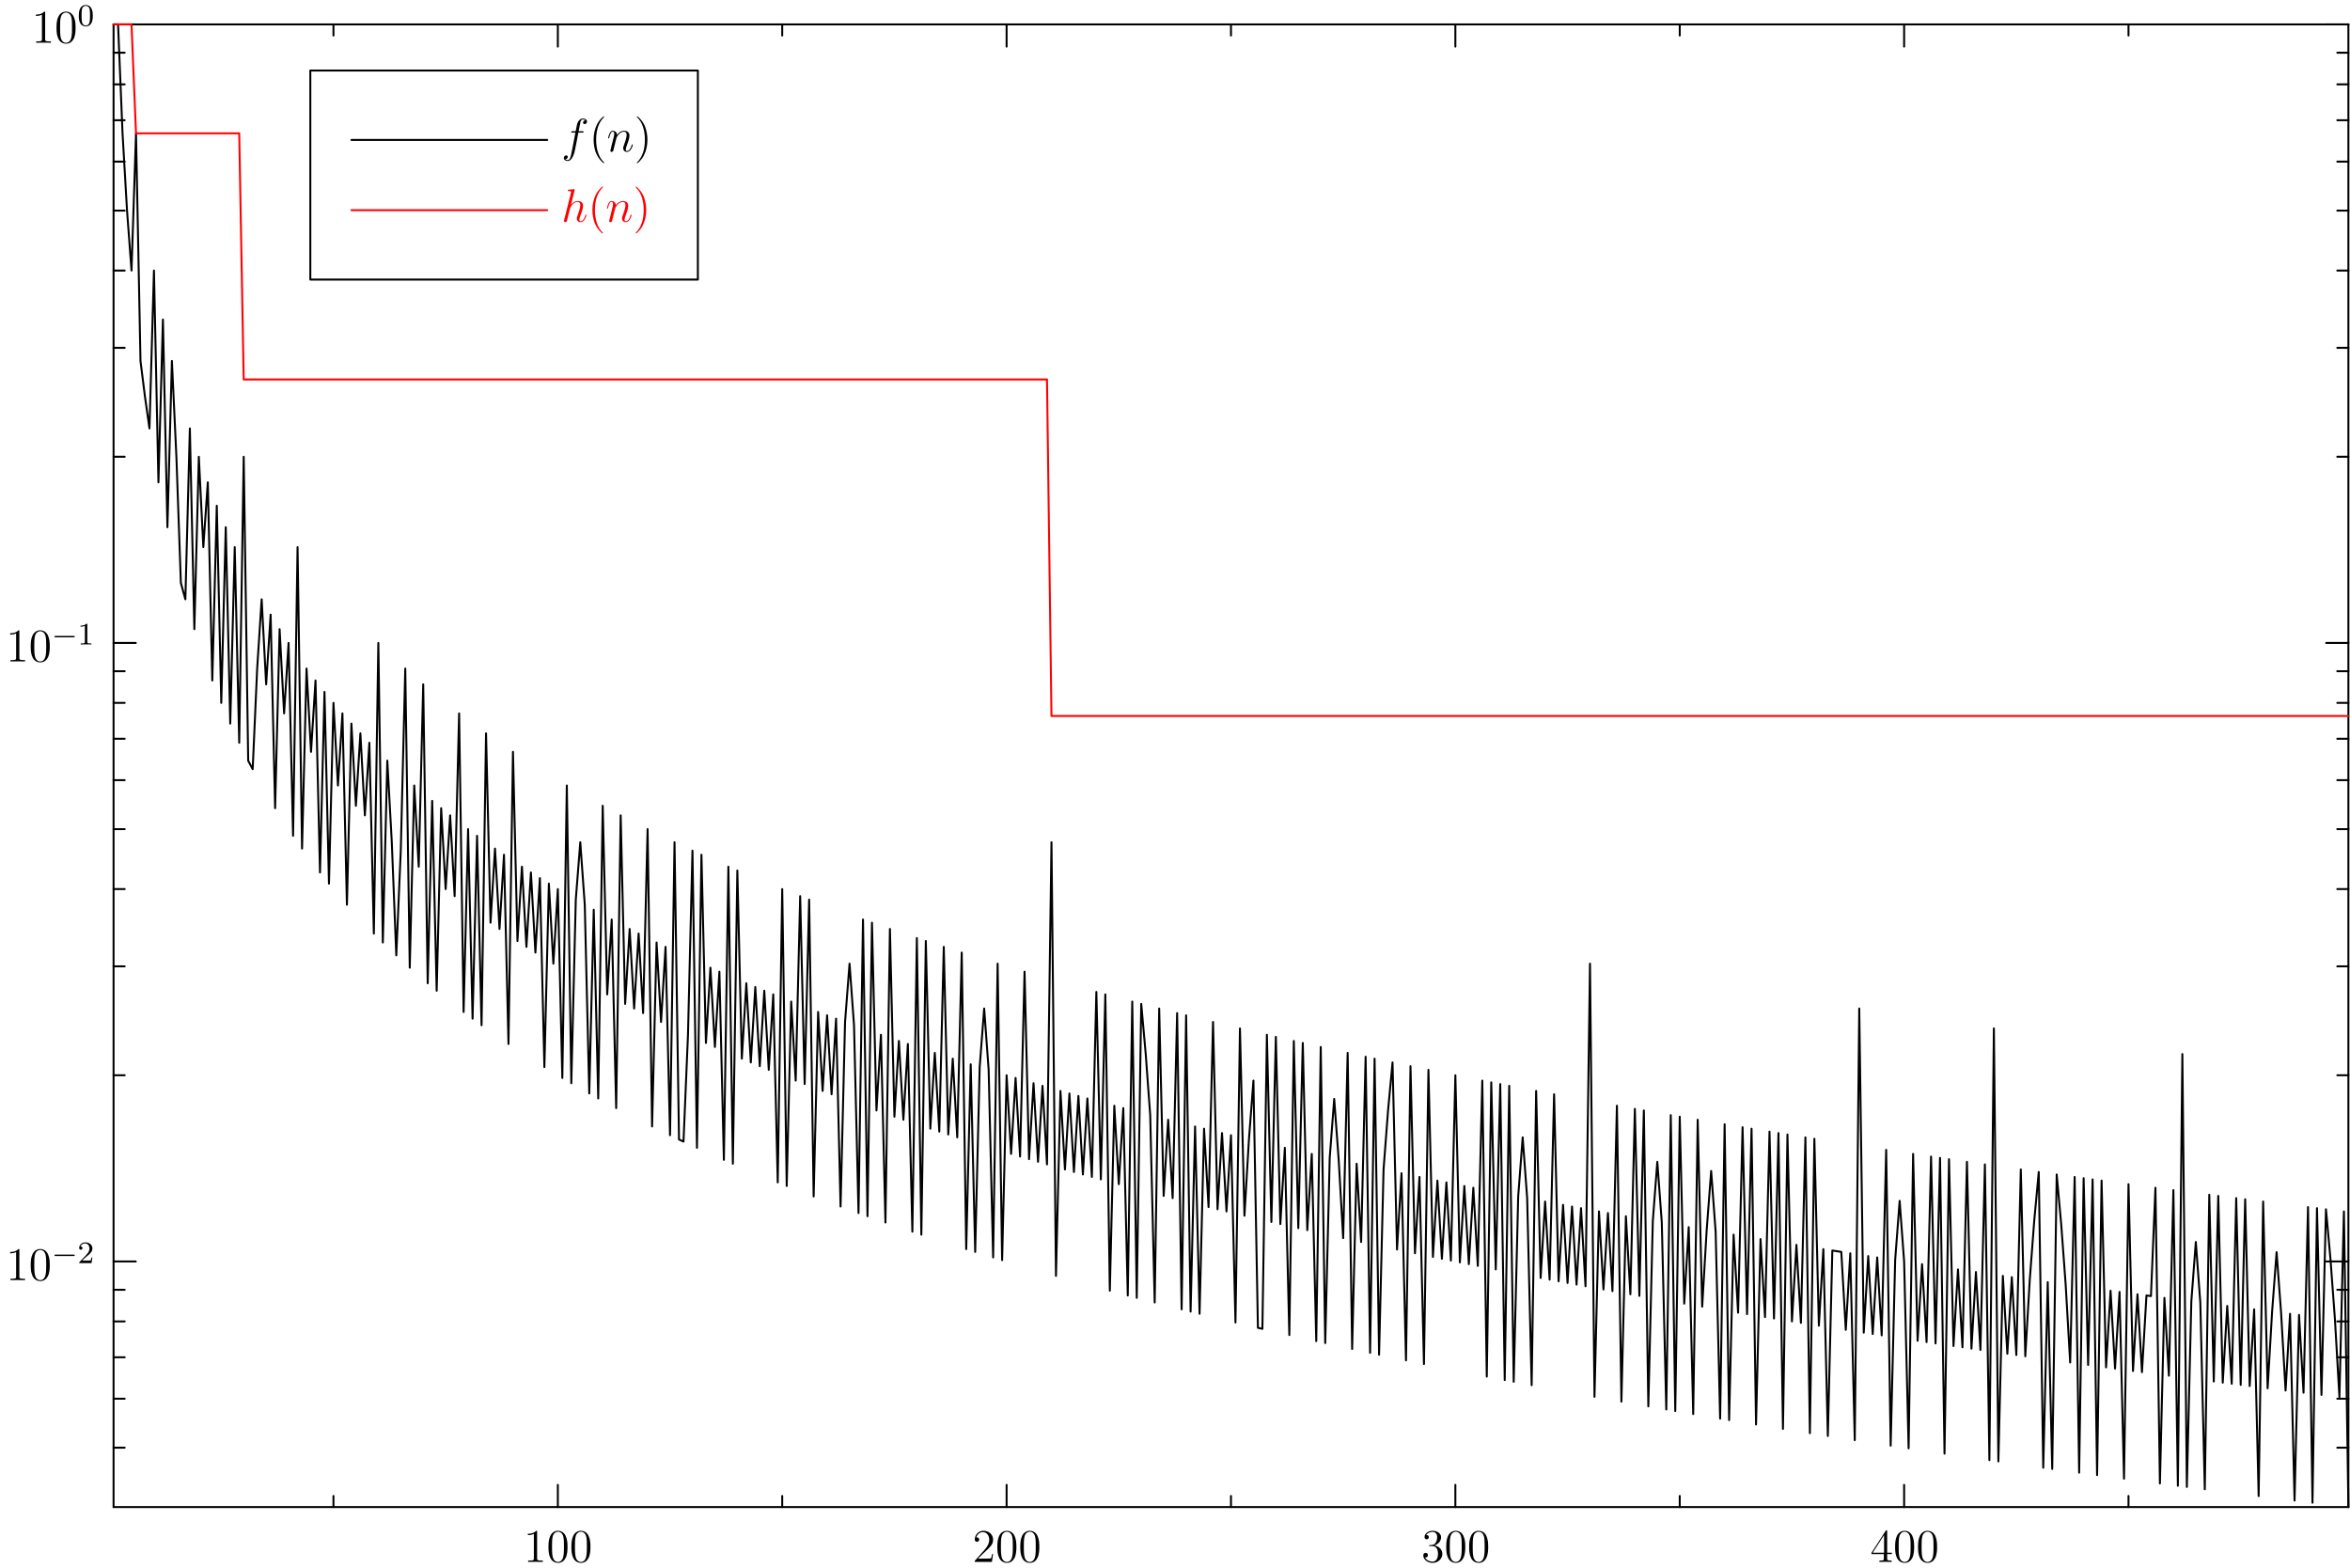 <?xml version='1.0' encoding='UTF-8'?>
<!-- This file was generated by dvisvgm 2.11.1 -->
<svg version='1.1' xmlns='http://www.w3.org/2000/svg' xmlns:xlink='http://www.w3.org/1999/xlink' width='600pt' height='400.32pt' viewBox='84.267 60.091 600 400.32'>
<defs>
<clipPath id='Clip1'>
<path clip-rule='evenodd' d='M -0.502 402.323L 602.752 402.323L 602.752 -0.502L -0.502 -0.502L -0.502 402.323ZM 79.3 71.913L 179.144 71.913L 179.144 17.829L 79.3 17.829L 79.3 71.913Z' transform='matrix(0.996 0 0 0.996 84.267 60.091)'/>
</clipPath>
<path id='g1-102' d='M5.332-4.806C5.571-4.806 5.667-4.806 5.667-5.033C5.667-5.153 5.571-5.153 5.356-5.153H4.388C4.615-6.384 4.782-7.233 4.878-7.615C4.949-7.902 5.2-8.177 5.511-8.177C5.762-8.177 6.013-8.07 6.133-7.962C5.667-7.914 5.523-7.568 5.523-7.364C5.523-7.125 5.703-6.982 5.93-6.982C6.169-6.982 6.528-7.185 6.528-7.639C6.528-8.141 6.025-8.416 5.499-8.416C4.985-8.416 4.483-8.034 4.244-7.568C4.029-7.149 3.909-6.719 3.634-5.153H2.833C2.606-5.153 2.487-5.153 2.487-4.937C2.487-4.806 2.558-4.806 2.798-4.806H3.563C3.347-3.694 2.857-.992 2.582 .287C2.379 1.327 2.2 2.2 1.602 2.2C1.566 2.2 1.219 2.2 1.004 1.973C1.614 1.925 1.614 1.399 1.614 1.387C1.614 1.148 1.435 1.004 1.207 1.004C.968 1.004 .61 1.207 .61 1.662C.61 2.176 1.136 2.439 1.602 2.439C2.821 2.439 3.324 .251 3.455-.347C3.67-1.267 4.256-4.447 4.316-4.806H5.332Z'/>
<path id='g1-104' d='M3.359-7.998C3.371-8.046 3.395-8.118 3.395-8.177C3.395-8.297 3.276-8.297 3.252-8.297C3.24-8.297 2.654-8.249 2.594-8.237C2.391-8.225 2.212-8.201 1.997-8.189C1.698-8.165 1.614-8.153 1.614-7.938C1.614-7.819 1.71-7.819 1.877-7.819C2.463-7.819 2.475-7.711 2.475-7.592C2.475-7.52 2.451-7.424 2.439-7.388L.705-.466C.658-.287 .658-.263 .658-.191C.658 .072 .861 .12 .98 .12C1.184 .12 1.339-.036 1.399-.167L1.937-2.331C1.997-2.594 2.068-2.845 2.128-3.108C2.26-3.61 2.26-3.622 2.487-3.969S3.252-5.033 4.172-5.033C4.651-5.033 4.818-4.674 4.818-4.196C4.818-3.527 4.352-2.224 4.089-1.506C3.981-1.219 3.921-1.064 3.921-.849C3.921-.311 4.292 .12 4.866 .12C5.978 .12 6.396-1.638 6.396-1.71C6.396-1.769 6.348-1.817 6.276-1.817C6.169-1.817 6.157-1.781 6.097-1.578C5.822-.622 5.38-.12 4.902-.12C4.782-.12 4.591-.132 4.591-.514C4.591-.825 4.734-1.207 4.782-1.339C4.997-1.913 5.535-3.324 5.535-4.017C5.535-4.734 5.117-5.272 4.208-5.272C3.527-5.272 2.929-4.949 2.439-4.328L3.359-7.998Z'/>
<path id='g1-110' d='M2.463-3.503C2.487-3.575 2.786-4.172 3.228-4.555C3.539-4.842 3.945-5.033 4.411-5.033C4.89-5.033 5.057-4.674 5.057-4.196C5.057-3.515 4.567-2.152 4.328-1.506C4.22-1.219 4.16-1.064 4.16-.849C4.16-.311 4.531 .12 5.105 .12C6.217 .12 6.635-1.638 6.635-1.71C6.635-1.769 6.587-1.817 6.516-1.817C6.408-1.817 6.396-1.781 6.336-1.578C6.061-.598 5.607-.12 5.141-.12C5.021-.12 4.83-.132 4.83-.514C4.83-.813 4.961-1.172 5.033-1.339C5.272-1.997 5.774-3.335 5.774-4.017C5.774-4.734 5.356-5.272 4.447-5.272C3.383-5.272 2.821-4.519 2.606-4.22C2.57-4.902 2.08-5.272 1.554-5.272C1.172-5.272 .909-5.045 .705-4.639C.49-4.208 .323-3.491 .323-3.443S.371-3.335 .454-3.335C.55-3.335 .562-3.347 .634-3.622C.825-4.352 1.04-5.033 1.518-5.033C1.793-5.033 1.889-4.842 1.889-4.483C1.889-4.22 1.769-3.754 1.686-3.383L1.351-2.092C1.303-1.865 1.172-1.327 1.112-1.112C1.028-.801 .897-.239 .897-.179C.897-.012 1.028 .12 1.207 .12C1.351 .12 1.518 .048 1.614-.132C1.638-.191 1.745-.61 1.805-.849L2.068-1.925L2.463-3.503Z'/>
<path id='g2-48' d='M3.897-2.542C3.897-3.395 3.81-3.913 3.547-4.423C3.196-5.125 2.55-5.3 2.112-5.3C1.108-5.3 .741-4.551 .63-4.328C.343-3.746 .327-2.957 .327-2.542C.327-2.016 .351-1.211 .733-.574C1.1 .016 1.69 .167 2.112 .167C2.495 .167 3.18 .048 3.579-.741C3.873-1.315 3.897-2.024 3.897-2.542ZM2.112-.056C1.841-.056 1.291-.183 1.124-1.02C1.036-1.474 1.036-2.224 1.036-2.638C1.036-3.188 1.036-3.746 1.124-4.184C1.291-4.997 1.913-5.077 2.112-5.077C2.383-5.077 2.933-4.941 3.092-4.216C3.188-3.778 3.188-3.18 3.188-2.638C3.188-2.168 3.188-1.451 3.092-1.004C2.925-.167 2.375-.056 2.112-.056Z'/>
<path id='g2-49' d='M2.503-5.077C2.503-5.292 2.487-5.3 2.271-5.3C1.945-4.981 1.522-4.79 .765-4.79V-4.527C.98-4.527 1.411-4.527 1.873-4.742V-.654C1.873-.359 1.849-.263 1.092-.263H.813V0C1.14-.024 1.825-.024 2.184-.024S3.236-.024 3.563 0V-.263H3.284C2.527-.263 2.503-.359 2.503-.654V-5.077Z'/>
<path id='g2-50' d='M2.248-1.626C2.375-1.745 2.71-2.008 2.837-2.12C3.332-2.574 3.802-3.013 3.802-3.738C3.802-4.686 3.005-5.3 2.008-5.3C1.052-5.3 .422-4.575 .422-3.866C.422-3.475 .733-3.419 .845-3.419C1.012-3.419 1.259-3.539 1.259-3.842C1.259-4.256 .861-4.256 .765-4.256C.996-4.838 1.53-5.037 1.921-5.037C2.662-5.037 3.045-4.407 3.045-3.738C3.045-2.909 2.463-2.303 1.522-1.339L.518-.303C.422-.215 .422-.199 .422 0H3.571L3.802-1.427H3.555C3.531-1.267 3.467-.869 3.371-.717C3.324-.654 2.718-.654 2.59-.654H1.172L2.248-1.626Z'/>
<path id='g0-0' d='M5.571-1.809C5.699-1.809 5.874-1.809 5.874-1.993S5.699-2.176 5.571-2.176H1.004C.877-2.176 .701-2.176 .701-1.993S.877-1.809 1.004-1.809H5.571Z'/>
<path id='g3-40' d='M3.885 2.905C3.885 2.869 3.885 2.845 3.682 2.642C2.487 1.435 1.817-.538 1.817-2.977C1.817-5.296 2.379-7.293 3.766-8.703C3.885-8.811 3.885-8.835 3.885-8.871C3.885-8.942 3.826-8.966 3.778-8.966C3.622-8.966 2.642-8.106 2.056-6.934C1.447-5.727 1.172-4.447 1.172-2.977C1.172-1.913 1.339-.49 1.961 .789C2.666 2.224 3.646 3.001 3.778 3.001C3.826 3.001 3.885 2.977 3.885 2.905Z'/>
<path id='g3-41' d='M3.371-2.977C3.371-3.885 3.252-5.368 2.582-6.755C1.877-8.189 .897-8.966 .765-8.966C.717-8.966 .658-8.942 .658-8.871C.658-8.835 .658-8.811 .861-8.608C2.056-7.4 2.726-5.428 2.726-2.989C2.726-.669 2.164 1.327 .777 2.738C.658 2.845 .658 2.869 .658 2.905C.658 2.977 .717 3.001 .765 3.001C.921 3.001 1.901 2.14 2.487 .968C3.096-.251 3.371-1.542 3.371-2.977Z'/>
<path id='g3-48' d='M5.356-3.826C5.356-4.818 5.296-5.786 4.866-6.695C4.376-7.687 3.515-7.95 2.929-7.95C2.236-7.95 1.387-7.603 .944-6.611C.61-5.858 .49-5.117 .49-3.826C.49-2.666 .574-1.793 1.004-.944C1.47-.036 2.295 .251 2.917 .251C3.957 .251 4.555-.371 4.902-1.064C5.332-1.961 5.356-3.132 5.356-3.826ZM2.917 .012C2.534 .012 1.757-.203 1.53-1.506C1.399-2.224 1.399-3.132 1.399-3.969C1.399-4.949 1.399-5.834 1.59-6.539C1.793-7.34 2.403-7.711 2.917-7.711C3.371-7.711 4.065-7.436 4.292-6.408C4.447-5.727 4.447-4.782 4.447-3.969C4.447-3.168 4.447-2.26 4.316-1.53C4.089-.215 3.335 .012 2.917 .012Z'/>
<path id='g3-49' d='M3.443-7.663C3.443-7.938 3.443-7.95 3.204-7.95C2.917-7.627 2.319-7.185 1.088-7.185V-6.838C1.363-6.838 1.961-6.838 2.618-7.149V-.921C2.618-.49 2.582-.347 1.53-.347H1.16V0C1.482-.024 2.642-.024 3.037-.024S4.579-.024 4.902 0V-.347H4.531C3.479-.347 3.443-.49 3.443-.921V-7.663Z'/>
<path id='g3-50' d='M5.26-2.008H4.997C4.961-1.805 4.866-1.148 4.746-.956C4.663-.849 3.981-.849 3.622-.849H1.411C1.733-1.124 2.463-1.889 2.774-2.176C4.591-3.85 5.26-4.471 5.26-5.655C5.26-7.03 4.172-7.95 2.786-7.95S.586-6.767 .586-5.738C.586-5.129 1.112-5.129 1.148-5.129C1.399-5.129 1.71-5.308 1.71-5.691C1.71-6.025 1.482-6.253 1.148-6.253C1.04-6.253 1.016-6.253 .98-6.241C1.207-7.054 1.853-7.603 2.63-7.603C3.646-7.603 4.268-6.755 4.268-5.655C4.268-4.639 3.682-3.754 3.001-2.989L.586-.287V0H4.949L5.26-2.008Z'/>
<path id='g3-51' d='M2.2-4.292C1.997-4.28 1.949-4.268 1.949-4.16C1.949-4.041 2.008-4.041 2.224-4.041H2.774C3.79-4.041 4.244-3.204 4.244-2.056C4.244-.49 3.431-.072 2.845-.072C2.271-.072 1.291-.347 .944-1.136C1.327-1.076 1.674-1.291 1.674-1.722C1.674-2.068 1.423-2.307 1.088-2.307C.801-2.307 .49-2.14 .49-1.686C.49-.622 1.554 .251 2.881 .251C4.304 .251 5.356-.837 5.356-2.044C5.356-3.144 4.471-4.005 3.324-4.208C4.364-4.507 5.033-5.38 5.033-6.312C5.033-7.257 4.053-7.95 2.893-7.95C1.698-7.95 .813-7.221 .813-6.348C.813-5.87 1.184-5.774 1.363-5.774C1.614-5.774 1.901-5.954 1.901-6.312C1.901-6.695 1.614-6.862 1.351-6.862C1.279-6.862 1.255-6.862 1.219-6.85C1.674-7.663 2.798-7.663 2.857-7.663C3.252-7.663 4.029-7.484 4.029-6.312C4.029-6.085 3.993-5.416 3.646-4.902C3.288-4.376 2.881-4.34 2.558-4.328L2.2-4.292Z'/>
<path id='g3-52' d='M4.316-7.783C4.316-8.01 4.316-8.07 4.148-8.07C4.053-8.07 4.017-8.07 3.921-7.926L.323-2.343V-1.997H3.467V-.909C3.467-.466 3.443-.347 2.57-.347H2.331V0C2.606-.024 3.551-.024 3.885-.024S5.177-.024 5.452 0V-.347H5.212C4.352-.347 4.316-.466 4.316-.909V-1.997H5.523V-2.343H4.316V-7.783ZM3.527-6.85V-2.343H.622L3.527-6.85Z'/>
</defs>
<g id='page1'>
<g clip-path='url(#Clip1)'>
<g transform='translate(84.267 60.091)scale(.996)'>
<path d='M 601.999 386.309L 601.999 6.256' fill='none' stroke='#000000' stroke-linecap='round' stroke-linejoin='round' stroke-miterlimit='10.037' stroke-width='0.502'/>
</g>
<g transform='translate(84.267 60.091)scale(.996)'>
<path d='M 601.999 323.354L 596.309 323.354' fill='none' stroke='#000000' stroke-linecap='round' stroke-linejoin='round' stroke-miterlimit='10.037' stroke-width='0.502'/>
</g>
<g transform='translate(84.267 60.091)scale(.996)'>
<path d='M 601.999 164.805L 596.309 164.805' fill='none' stroke='#000000' stroke-linecap='round' stroke-linejoin='round' stroke-miterlimit='10.037' stroke-width='0.502'/>
</g>
<g transform='translate(84.267 60.091)scale(.996)'>
<path d='M 601.999 6.256L 596.309 6.256' fill='none' stroke='#000000' stroke-linecap='round' stroke-linejoin='round' stroke-miterlimit='10.037' stroke-width='0.502'/>
</g>
<g transform='translate(84.267 60.091)scale(.996)'>
<path d='M 601.999 371.082L 599.154 371.082' fill='none' stroke='#000000' stroke-linecap='round' stroke-linejoin='round' stroke-miterlimit='10.037' stroke-width='0.502'/>
</g>
<g transform='translate(84.267 60.091)scale(.996)'>
<path d='M 601.999 358.528L 599.154 358.528' fill='none' stroke='#000000' stroke-linecap='round' stroke-linejoin='round' stroke-miterlimit='10.037' stroke-width='0.502'/>
</g>
<g transform='translate(84.267 60.091)scale(.996)'>
<path d='M 601.999 347.914L 599.154 347.914' fill='none' stroke='#000000' stroke-linecap='round' stroke-linejoin='round' stroke-miterlimit='10.037' stroke-width='0.502'/>
</g>
<g transform='translate(84.267 60.091)scale(.996)'>
<path d='M 601.999 338.719L 599.154 338.719' fill='none' stroke='#000000' stroke-linecap='round' stroke-linejoin='round' stroke-miterlimit='10.037' stroke-width='0.502'/>
</g>
<g transform='translate(84.267 60.091)scale(.996)'>
<path d='M 601.999 330.609L 599.154 330.609' fill='none' stroke='#000000' stroke-linecap='round' stroke-linejoin='round' stroke-miterlimit='10.037' stroke-width='0.502'/>
</g>
<g transform='translate(84.267 60.091)scale(.996)'>
<path d='M 601.999 275.626L 599.154 275.626' fill='none' stroke='#000000' stroke-linecap='round' stroke-linejoin='round' stroke-miterlimit='10.037' stroke-width='0.502'/>
</g>
<g transform='translate(84.267 60.091)scale(.996)'>
<path d='M 601.999 247.707L 599.154 247.707' fill='none' stroke='#000000' stroke-linecap='round' stroke-linejoin='round' stroke-miterlimit='10.037' stroke-width='0.502'/>
</g>
<g transform='translate(84.267 60.091)scale(.996)'>
<path d='M 601.999 227.898L 599.154 227.898' fill='none' stroke='#000000' stroke-linecap='round' stroke-linejoin='round' stroke-miterlimit='10.037' stroke-width='0.502'/>
</g>
<g transform='translate(84.267 60.091)scale(.996)'>
<path d='M 601.999 212.533L 599.154 212.533' fill='none' stroke='#000000' stroke-linecap='round' stroke-linejoin='round' stroke-miterlimit='10.037' stroke-width='0.502'/>
</g>
<g transform='translate(84.267 60.091)scale(.996)'>
<path d='M 601.999 199.979L 599.154 199.979' fill='none' stroke='#000000' stroke-linecap='round' stroke-linejoin='round' stroke-miterlimit='10.037' stroke-width='0.502'/>
</g>
<g transform='translate(84.267 60.091)scale(.996)'>
<path d='M 601.999 189.365L 599.154 189.365' fill='none' stroke='#000000' stroke-linecap='round' stroke-linejoin='round' stroke-miterlimit='10.037' stroke-width='0.502'/>
</g>
<g transform='translate(84.267 60.091)scale(.996)'>
<path d='M 601.999 180.17L 599.154 180.17' fill='none' stroke='#000000' stroke-linecap='round' stroke-linejoin='round' stroke-miterlimit='10.037' stroke-width='0.502'/>
</g>
<g transform='translate(84.267 60.091)scale(.996)'>
<path d='M 601.999 172.06L 599.154 172.06' fill='none' stroke='#000000' stroke-linecap='round' stroke-linejoin='round' stroke-miterlimit='10.037' stroke-width='0.502'/>
</g>
<g transform='translate(84.267 60.091)scale(.996)'>
<path d='M 601.999 117.077L 599.154 117.077' fill='none' stroke='#000000' stroke-linecap='round' stroke-linejoin='round' stroke-miterlimit='10.037' stroke-width='0.502'/>
</g>
<g transform='translate(84.267 60.091)scale(.996)'>
<path d='M 601.999 89.158L 599.154 89.158' fill='none' stroke='#000000' stroke-linecap='round' stroke-linejoin='round' stroke-miterlimit='10.037' stroke-width='0.502'/>
</g>
<g transform='translate(84.267 60.091)scale(.996)'>
<path d='M 601.999 69.349L 599.154 69.349' fill='none' stroke='#000000' stroke-linecap='round' stroke-linejoin='round' stroke-miterlimit='10.037' stroke-width='0.502'/>
</g>
<g transform='translate(84.267 60.091)scale(.996)'>
<path d='M 601.999 53.984L 599.154 53.984' fill='none' stroke='#000000' stroke-linecap='round' stroke-linejoin='round' stroke-miterlimit='10.037' stroke-width='0.502'/>
</g>
<g transform='translate(84.267 60.091)scale(.996)'>
<path d='M 601.999 41.43L 599.154 41.43' fill='none' stroke='#000000' stroke-linecap='round' stroke-linejoin='round' stroke-miterlimit='10.037' stroke-width='0.502'/>
</g>
<g transform='translate(84.267 60.091)scale(.996)'>
<path d='M 601.999 30.816L 599.154 30.816' fill='none' stroke='#000000' stroke-linecap='round' stroke-linejoin='round' stroke-miterlimit='10.037' stroke-width='0.502'/>
</g>
<g transform='translate(84.267 60.091)scale(.996)'>
<path d='M 601.999 21.621L 599.154 21.621' fill='none' stroke='#000000' stroke-linecap='round' stroke-linejoin='round' stroke-miterlimit='10.037' stroke-width='0.502'/>
</g>
<g transform='translate(84.267 60.091)scale(.996)'>
<path d='M 601.999 13.511L 599.154 13.511' fill='none' stroke='#000000' stroke-linecap='round' stroke-linejoin='round' stroke-miterlimit='10.037' stroke-width='0.502'/>
</g>
<g transform='translate(84.267 60.091)scale(.996)'>
<path d='M 29.112 386.309L 29.112 6.256' fill='none' stroke='#000000' stroke-linecap='round' stroke-linejoin='round' stroke-miterlimit='10.037' stroke-width='0.502'/>
</g>
<g transform='translate(84.267 60.091)scale(.996)'>
<path d='M 29.112 323.354L 34.803 323.354' fill='none' stroke='#000000' stroke-linecap='round' stroke-linejoin='round' stroke-miterlimit='10.037' stroke-width='0.502'/>
</g>
<g transform='translate(84.267 60.091)scale(.996)'>
<path d='M 29.112 164.805L 34.803 164.805' fill='none' stroke='#000000' stroke-linecap='round' stroke-linejoin='round' stroke-miterlimit='10.037' stroke-width='0.502'/>
</g>
<g transform='translate(84.267 60.091)scale(.996)'>
<path d='M 29.112 6.256L 34.803 6.256' fill='none' stroke='#000000' stroke-linecap='round' stroke-linejoin='round' stroke-miterlimit='10.037' stroke-width='0.502'/>
</g>
<g transform='translate(84.267 60.091)scale(.996)'>
<path d='M 29.112 371.082L 31.958 371.082' fill='none' stroke='#000000' stroke-linecap='round' stroke-linejoin='round' stroke-miterlimit='10.037' stroke-width='0.502'/>
</g>
<g transform='translate(84.267 60.091)scale(.996)'>
<path d='M 29.112 358.528L 31.958 358.528' fill='none' stroke='#000000' stroke-linecap='round' stroke-linejoin='round' stroke-miterlimit='10.037' stroke-width='0.502'/>
</g>
<g transform='translate(84.267 60.091)scale(.996)'>
<path d='M 29.112 347.914L 31.958 347.914' fill='none' stroke='#000000' stroke-linecap='round' stroke-linejoin='round' stroke-miterlimit='10.037' stroke-width='0.502'/>
</g>
<g transform='translate(84.267 60.091)scale(.996)'>
<path d='M 29.112 338.719L 31.958 338.719' fill='none' stroke='#000000' stroke-linecap='round' stroke-linejoin='round' stroke-miterlimit='10.037' stroke-width='0.502'/>
</g>
<g transform='translate(84.267 60.091)scale(.996)'>
<path d='M 29.112 330.609L 31.958 330.609' fill='none' stroke='#000000' stroke-linecap='round' stroke-linejoin='round' stroke-miterlimit='10.037' stroke-width='0.502'/>
</g>
<g transform='translate(84.267 60.091)scale(.996)'>
<path d='M 29.112 275.626L 31.958 275.626' fill='none' stroke='#000000' stroke-linecap='round' stroke-linejoin='round' stroke-miterlimit='10.037' stroke-width='0.502'/>
</g>
<g transform='translate(84.267 60.091)scale(.996)'>
<path d='M 29.112 247.707L 31.958 247.707' fill='none' stroke='#000000' stroke-linecap='round' stroke-linejoin='round' stroke-miterlimit='10.037' stroke-width='0.502'/>
</g>
<g transform='translate(84.267 60.091)scale(.996)'>
<path d='M 29.112 227.898L 31.958 227.898' fill='none' stroke='#000000' stroke-linecap='round' stroke-linejoin='round' stroke-miterlimit='10.037' stroke-width='0.502'/>
</g>
<g transform='translate(84.267 60.091)scale(.996)'>
<path d='M 29.112 212.533L 31.958 212.533' fill='none' stroke='#000000' stroke-linecap='round' stroke-linejoin='round' stroke-miterlimit='10.037' stroke-width='0.502'/>
</g>
<g transform='translate(84.267 60.091)scale(.996)'>
<path d='M 29.112 199.979L 31.958 199.979' fill='none' stroke='#000000' stroke-linecap='round' stroke-linejoin='round' stroke-miterlimit='10.037' stroke-width='0.502'/>
</g>
<g transform='translate(84.267 60.091)scale(.996)'>
<path d='M 29.112 189.365L 31.958 189.365' fill='none' stroke='#000000' stroke-linecap='round' stroke-linejoin='round' stroke-miterlimit='10.037' stroke-width='0.502'/>
</g>
<g transform='translate(84.267 60.091)scale(.996)'>
<path d='M 29.112 180.17L 31.958 180.17' fill='none' stroke='#000000' stroke-linecap='round' stroke-linejoin='round' stroke-miterlimit='10.037' stroke-width='0.502'/>
</g>
<g transform='translate(84.267 60.091)scale(.996)'>
<path d='M 29.112 172.06L 31.958 172.06' fill='none' stroke='#000000' stroke-linecap='round' stroke-linejoin='round' stroke-miterlimit='10.037' stroke-width='0.502'/>
</g>
<g transform='translate(84.267 60.091)scale(.996)'>
<path d='M 29.112 117.077L 31.958 117.077' fill='none' stroke='#000000' stroke-linecap='round' stroke-linejoin='round' stroke-miterlimit='10.037' stroke-width='0.502'/>
</g>
<g transform='translate(84.267 60.091)scale(.996)'>
<path d='M 29.112 89.158L 31.958 89.158' fill='none' stroke='#000000' stroke-linecap='round' stroke-linejoin='round' stroke-miterlimit='10.037' stroke-width='0.502'/>
</g>
<g transform='translate(84.267 60.091)scale(.996)'>
<path d='M 29.112 69.349L 31.958 69.349' fill='none' stroke='#000000' stroke-linecap='round' stroke-linejoin='round' stroke-miterlimit='10.037' stroke-width='0.502'/>
</g>
<g transform='translate(84.267 60.091)scale(.996)'>
<path d='M 29.112 53.984L 31.958 53.984' fill='none' stroke='#000000' stroke-linecap='round' stroke-linejoin='round' stroke-miterlimit='10.037' stroke-width='0.502'/>
</g>
<g transform='translate(84.267 60.091)scale(.996)'>
<path d='M 29.112 41.43L 31.958 41.43' fill='none' stroke='#000000' stroke-linecap='round' stroke-linejoin='round' stroke-miterlimit='10.037' stroke-width='0.502'/>
</g>
<g transform='translate(84.267 60.091)scale(.996)'>
<path d='M 29.112 30.816L 31.958 30.816' fill='none' stroke='#000000' stroke-linecap='round' stroke-linejoin='round' stroke-miterlimit='10.037' stroke-width='0.502'/>
</g>
<g transform='translate(84.267 60.091)scale(.996)'>
<path d='M 29.112 21.621L 31.958 21.621' fill='none' stroke='#000000' stroke-linecap='round' stroke-linejoin='round' stroke-miterlimit='10.037' stroke-width='0.502'/>
</g>
<g transform='translate(84.267 60.091)scale(.996)'>
<path d='M 29.112 13.511L 31.958 13.511' fill='none' stroke='#000000' stroke-linecap='round' stroke-linejoin='round' stroke-miterlimit='10.037' stroke-width='0.502'/>
</g>
</g>
<use x='85.766' y='386.915' xlink:href='#g3-49'/>
<use x='91.619' y='386.915' xlink:href='#g3-48'/>
<use x='97.472' y='382.576' xlink:href='#g0-0'/>
<use x='104.059' y='382.576' xlink:href='#g2-50'/>
<use x='85.766' y='228.958' xlink:href='#g3-49'/>
<use x='91.619' y='228.958' xlink:href='#g3-48'/>
<use x='97.472' y='224.62' xlink:href='#g0-0'/>
<use x='104.059' y='224.62' xlink:href='#g2-49'/>
<use x='92.353' y='71.001' xlink:href='#g3-49'/>
<use x='98.206' y='71.001' xlink:href='#g3-48'/>
<use x='104.059' y='66.663' xlink:href='#g2-48'/>
<g clip-path='url(#Clip1)'>
<g transform='translate(84.267 60.091)scale(.996)'>
<path d='M 29.112 6.256L 601.999 6.256' fill='none' stroke='#000000' stroke-linecap='round' stroke-linejoin='round' stroke-miterlimit='10.037' stroke-width='0.502'/>
</g>
<g transform='translate(84.267 60.091)scale(.996)'>
<path d='M 142.999 6.256L 142.999 11.947' fill='none' stroke='#000000' stroke-linecap='round' stroke-linejoin='round' stroke-miterlimit='10.037' stroke-width='0.502'/>
</g>
<g transform='translate(84.267 60.091)scale(.996)'>
<path d='M 258.037 6.256L 258.037 11.947' fill='none' stroke='#000000' stroke-linecap='round' stroke-linejoin='round' stroke-miterlimit='10.037' stroke-width='0.502'/>
</g>
<g transform='translate(84.267 60.091)scale(.996)'>
<path d='M 373.074 6.256L 373.074 11.947' fill='none' stroke='#000000' stroke-linecap='round' stroke-linejoin='round' stroke-miterlimit='10.037' stroke-width='0.502'/>
</g>
<g transform='translate(84.267 60.091)scale(.996)'>
<path d='M 488.112 6.256L 488.112 11.947' fill='none' stroke='#000000' stroke-linecap='round' stroke-linejoin='round' stroke-miterlimit='10.037' stroke-width='0.502'/>
</g>
<g transform='translate(84.267 60.091)scale(.996)'>
<path d='M 85.481 6.256L 85.481 9.102' fill='none' stroke='#000000' stroke-linecap='round' stroke-linejoin='round' stroke-miterlimit='10.037' stroke-width='0.502'/>
</g>
<g transform='translate(84.267 60.091)scale(.996)'>
<path d='M 200.518 6.256L 200.518 9.102' fill='none' stroke='#000000' stroke-linecap='round' stroke-linejoin='round' stroke-miterlimit='10.037' stroke-width='0.502'/>
</g>
<g transform='translate(84.267 60.091)scale(.996)'>
<path d='M 315.556 6.256L 315.556 9.102' fill='none' stroke='#000000' stroke-linecap='round' stroke-linejoin='round' stroke-miterlimit='10.037' stroke-width='0.502'/>
</g>
<g transform='translate(84.267 60.091)scale(.996)'>
<path d='M 430.593 6.256L 430.593 9.102' fill='none' stroke='#000000' stroke-linecap='round' stroke-linejoin='round' stroke-miterlimit='10.037' stroke-width='0.502'/>
</g>
<g transform='translate(84.267 60.091)scale(.996)'>
<path d='M 545.631 6.256L 545.631 9.102' fill='none' stroke='#000000' stroke-linecap='round' stroke-linejoin='round' stroke-miterlimit='10.037' stroke-width='0.502'/>
</g>
<g transform='translate(84.267 60.091)scale(.996)'>
<path d='M 29.112 386.309L 601.999 386.309' fill='none' stroke='#000000' stroke-linecap='round' stroke-linejoin='round' stroke-miterlimit='10.037' stroke-width='0.502'/>
</g>
<g transform='translate(84.267 60.091)scale(.996)'>
<path d='M 142.999 386.309L 142.999 380.619' fill='none' stroke='#000000' stroke-linecap='round' stroke-linejoin='round' stroke-miterlimit='10.037' stroke-width='0.502'/>
</g>
<g transform='translate(84.267 60.091)scale(.996)'>
<path d='M 258.037 386.309L 258.037 380.619' fill='none' stroke='#000000' stroke-linecap='round' stroke-linejoin='round' stroke-miterlimit='10.037' stroke-width='0.502'/>
</g>
<g transform='translate(84.267 60.091)scale(.996)'>
<path d='M 373.074 386.309L 373.074 380.619' fill='none' stroke='#000000' stroke-linecap='round' stroke-linejoin='round' stroke-miterlimit='10.037' stroke-width='0.502'/>
</g>
<g transform='translate(84.267 60.091)scale(.996)'>
<path d='M 488.112 386.309L 488.112 380.619' fill='none' stroke='#000000' stroke-linecap='round' stroke-linejoin='round' stroke-miterlimit='10.037' stroke-width='0.502'/>
</g>
<g transform='translate(84.267 60.091)scale(.996)'>
<path d='M 85.481 386.309L 85.481 383.464' fill='none' stroke='#000000' stroke-linecap='round' stroke-linejoin='round' stroke-miterlimit='10.037' stroke-width='0.502'/>
</g>
<g transform='translate(84.267 60.091)scale(.996)'>
<path d='M 200.518 386.309L 200.518 383.464' fill='none' stroke='#000000' stroke-linecap='round' stroke-linejoin='round' stroke-miterlimit='10.037' stroke-width='0.502'/>
</g>
<g transform='translate(84.267 60.091)scale(.996)'>
<path d='M 315.556 386.309L 315.556 383.464' fill='none' stroke='#000000' stroke-linecap='round' stroke-linejoin='round' stroke-miterlimit='10.037' stroke-width='0.502'/>
</g>
<g transform='translate(84.267 60.091)scale(.996)'>
<path d='M 430.593 386.309L 430.593 383.464' fill='none' stroke='#000000' stroke-linecap='round' stroke-linejoin='round' stroke-miterlimit='10.037' stroke-width='0.502'/>
</g>
<g transform='translate(84.267 60.091)scale(.996)'>
<path d='M 545.631 386.309L 545.631 383.464' fill='none' stroke='#000000' stroke-linecap='round' stroke-linejoin='round' stroke-miterlimit='10.037' stroke-width='0.502'/>
</g>
</g>
<use x='217.956' y='458.855' xlink:href='#g3-49'/>
<use x='223.809' y='458.855' xlink:href='#g3-48'/>
<use x='229.662' y='458.855' xlink:href='#g3-48'/>
<use x='332.564' y='458.855' xlink:href='#g3-50'/>
<use x='338.417' y='458.855' xlink:href='#g3-48'/>
<use x='344.27' y='458.855' xlink:href='#g3-48'/>
<use x='447.172' y='458.855' xlink:href='#g3-51'/>
<use x='453.025' y='458.855' xlink:href='#g3-48'/>
<use x='458.878' y='458.855' xlink:href='#g3-48'/>
<use x='561.78' y='458.855' xlink:href='#g3-52'/>
<use x='567.633' y='458.855' xlink:href='#g3-48'/>
<use x='573.486' y='458.855' xlink:href='#g3-48'/>
<g clip-path='url(#Clip1)'>
<g transform='translate(84.267 60.091)scale(.996)'>
<path d='M 29.112 6.256L 30.263 6.256L 31.413 34.175L 32.563 53.984L 33.714 69.349L 34.864 34.175L 36.014 92.518L 37.165 101.712L 38.315 109.822L 39.466 69.349L 40.616 123.64L 41.766 81.903L 42.917 135.143L 44.067 92.518L 45.218 117.077L 46.368 149.44L 47.518 153.615L 48.669 109.822L 49.819 161.273L 50.969 117.077L 52.12 140.246L 53.27 123.64L 54.42 174.429L 55.571 129.631L 56.721 180.17L 57.872 135.143L 59.022 185.47L 60.172 140.246L 61.323 190.39L 62.473 117.077L 63.623 194.982L 64.774 197.168L 65.924 171.368L 67.075 153.615L 68.225 175.42L 69.375 157.55L 70.526 207.165L 71.676 161.273L 72.826 182.871L 73.977 164.805L 75.127 214.234L 76.278 140.246L 77.428 217.513L 78.578 171.368L 79.729 192.724L 80.879 174.429L 82.029 223.638L 83.18 177.359L 84.33 226.507L 85.481 180.17L 86.631 201.343L 87.781 182.871L 88.932 231.91L 90.082 185.47L 91.233 206.542L 92.383 187.974L 93.533 209.001L 94.684 190.39L 95.834 239.295L 96.984 164.805L 98.135 241.591L 99.285 194.982L 100.436 215.893L 101.586 244.896L 102.736 218.045L 103.887 171.368L 105.037 248.051L 106.187 201.343L 107.338 222.157L 108.488 175.42L 109.639 252.043L 110.789 205.278L 111.939 253.956L 113.09 207.165L 114.24 227.898L 115.39 209.001L 116.541 229.71L 117.691 182.871L 118.842 259.395L 119.992 212.533L 121.142 261.117L 122.293 214.234L 123.443 262.796L 124.593 187.974L 125.744 236.517L 126.894 217.513L 128.045 238.118L 129.195 219.096L 130.345 267.602L 131.496 192.724L 132.646 241.213L 133.796 222.157L 134.947 242.71L 136.097 223.638L 137.248 244.175L 138.398 225.087L 139.548 273.529L 140.699 226.507L 141.849 247.015L 142.999 227.898L 144.15 276.311L 145.3 201.343L 146.451 277.662L 147.601 230.599L 148.751 215.893L 149.902 231.91L 151.052 280.285L 152.202 233.198L 153.353 281.56L 154.503 206.542L 155.654 254.893L 156.804 235.702L 157.954 284.042L 159.105 209.001L 160.255 257.331L 161.405 238.118L 162.556 258.518L 163.706 239.295L 164.857 259.685L 166.007 212.533L 167.157 288.752L 168.308 241.591L 169.458 261.962L 170.608 242.71L 171.759 290.991L 172.909 215.893L 174.06 292.084L 175.21 292.624L 176.36 265.241L 177.511 218.045L 178.661 294.219L 179.811 219.096L 180.962 267.344L 182.112 248.051L 183.263 268.371L 184.413 249.071L 185.563 297.303L 186.714 222.157L 187.864 298.301L 189.014 223.148L 190.165 271.366L 191.315 252.043L 192.466 272.336L 193.616 253.006L 194.766 273.292L 195.917 253.956L 197.067 274.235L 198.217 254.893L 199.368 303.085L 200.518 227.898L 201.669 304.003L 202.819 256.729L 203.969 276.99L 205.12 229.71L 206.27 277.884L 207.42 230.599L 208.571 306.686L 209.721 259.395L 210.872 279.638L 212.022 260.261L 213.172 280.499L 214.323 261.117L 215.473 309.268L 216.623 261.962L 217.774 247.015L 218.924 262.796L 220.075 310.938L 221.225 235.702L 222.375 311.757L 223.526 236.517L 224.676 284.648L 225.826 265.241L 226.977 313.368L 228.127 238.118L 229.278 286.241L 230.428 266.824L 231.578 287.023L 232.729 267.602L 233.879 315.716L 235.029 240.452L 236.18 316.481L 237.33 241.213L 238.481 289.319L 239.631 269.885L 240.781 290.067L 241.932 242.71L 243.082 290.807L 244.232 271.366L 245.383 291.54L 246.533 244.175L 247.684 320.184L 248.834 272.815L 249.984 320.901L 251.135 273.529L 252.285 258.518L 253.435 274.235L 254.586 322.314L 255.736 247.015L 256.887 323.009L 258.037 275.626L 259.187 295.779L 260.338 276.311L 261.488 296.46L 262.638 249.071L 263.789 297.135L 264.939 277.662L 266.09 297.804L 267.24 278.327L 268.39 298.466L 269.541 215.893L 270.691 327.041L 271.841 279.638L 272.992 299.771L 274.142 280.285L 275.293 300.415L 276.443 280.926L 277.593 301.053L 278.744 281.56L 279.894 301.684L 281.044 254.27L 282.195 302.31L 283.345 254.893L 284.496 330.85L 285.646 283.43L 286.796 303.545L 287.947 284.042L 289.097 332.074L 290.247 256.729L 291.398 332.678L 292.548 257.331L 293.699 270.184L 294.849 285.846L 295.999 333.87L 297.15 258.518L 298.3 306.54L 299.45 287.023L 300.601 307.123L 301.751 259.685L 302.902 335.621L 304.052 260.261L 305.202 336.195L 306.353 288.752L 307.503 336.764L 308.653 289.319L 309.804 309.409L 310.954 261.962L 312.105 309.969L 313.255 290.438L 314.405 310.524L 315.556 290.991L 316.706 338.994L 317.856 263.621L 319.007 311.622L 320.157 292.084L 321.308 276.99L 322.458 340.352L 323.608 340.621L 324.759 265.241L 325.909 313.235L 327.059 265.773L 328.21 313.765L 329.36 294.219L 330.511 342.21L 331.661 266.824L 332.811 314.812L 333.962 267.344L 335.112 315.33L 336.262 295.779L 337.413 343.763L 338.563 268.371L 339.714 344.273L 340.864 296.799L 342.014 281.686L 343.165 297.303L 344.315 317.363L 345.465 269.885L 346.616 345.781L 347.766 298.301L 348.917 318.357L 350.067 270.876L 351.217 346.768L 352.368 271.366L 353.518 347.257L 354.668 299.771L 355.819 284.648L 356.969 272.336L 358.12 320.304L 359.27 300.734L 360.42 348.701L 361.571 273.292L 362.721 321.257L 363.871 301.684L 365.022 349.648L 366.172 274.235L 367.323 322.197L 368.473 302.621L 369.623 322.662L 370.774 303.085L 371.924 323.124L 373.074 275.626L 374.225 323.583L 375.375 304.003L 376.526 324.039L 377.676 304.457L 378.826 324.492L 379.977 276.99L 381.127 352.862L 382.277 277.438L 383.428 325.39L 384.578 277.884L 385.729 353.753L 386.879 278.327L 388.029 354.194L 389.18 306.686L 390.33 291.54L 391.48 307.123L 392.631 355.069L 393.781 279.638L 394.932 327.583L 396.082 307.989L 397.232 328.013L 398.383 280.499L 399.533 328.441L 400.683 308.845L 401.834 328.866L 402.984 309.268L 404.135 329.288L 405.285 309.69L 406.435 329.708L 407.586 247.015L 408.736 358.044L 409.886 310.524L 411.037 330.54L 412.187 310.938L 413.338 330.952L 414.488 283.43L 415.638 359.281L 416.789 311.757L 417.939 331.77L 419.089 284.245L 420.24 332.175L 421.39 284.648L 422.541 360.497L 423.691 312.969L 424.841 297.804L 425.992 313.368L 427.142 361.295L 428.292 285.846L 429.443 361.691L 430.593 286.241L 431.744 334.165L 432.894 314.552L 434.044 362.475L 435.195 287.023L 436.345 334.945L 437.495 315.33L 438.646 300.158L 439.796 315.716L 440.947 363.636L 442.097 288.18L 443.247 364.018L 444.398 316.481L 445.548 336.48L 446.698 288.941L 447.849 336.858L 448.999 289.319L 450.15 365.153L 451.3 317.613L 452.45 337.609L 453.601 290.067L 454.751 337.981L 455.901 290.438L 457.052 366.27L 458.202 290.807L 459.353 338.719L 460.503 319.094L 461.653 339.085L 462.804 291.54L 463.954 367.369L 465.104 291.903L 466.255 339.812L 467.405 320.184L 468.556 368.092L 469.706 320.543L 470.856 320.722L 472.007 320.901L 473.157 340.888L 474.307 321.257L 475.458 369.162L 476.608 258.518L 477.759 341.596L 478.909 321.963L 480.059 341.947L 481.21 322.314L 482.36 342.297L 483.51 294.743L 484.661 370.564L 485.811 323.009L 486.962 307.817L 488.112 323.354L 489.262 371.254L 490.413 295.779L 491.563 343.678L 492.713 324.039L 493.864 344.019L 495.014 296.46L 496.165 344.358L 497.315 296.799L 498.465 372.614L 499.616 297.135L 500.766 345.031L 501.916 325.39L 503.067 345.365L 504.217 297.804L 505.368 345.698L 506.518 326.055L 507.668 346.029L 508.819 298.466L 509.969 374.278L 511.119 263.621L 512.27 374.606L 513.42 327.041L 514.571 347.013L 515.721 327.366L 516.871 347.338L 518.022 299.771L 519.172 347.661L 520.322 328.013L 521.473 312.809L 522.623 300.415L 523.774 376.222L 524.924 328.654L 526.074 376.541L 527.225 301.053L 528.375 313.765L 529.525 329.288L 530.676 349.255L 531.826 301.684L 532.977 377.488L 534.127 301.998L 535.277 349.882L 536.428 302.31L 537.578 378.113L 538.728 302.621L 539.879 350.504L 541.029 330.85L 542.18 350.813L 543.33 331.158L 544.48 379.039L 545.631 303.545L 546.781 351.426L 547.931 331.77L 549.082 351.731L 550.232 332.074L 551.383 332.225L 552.533 304.457L 553.683 380.255L 554.834 332.678L 555.984 352.637L 557.134 305.059L 558.285 380.855L 559.435 270.184L 560.586 381.153L 561.736 333.574L 562.886 318.357L 564.037 333.87L 565.187 381.746L 566.337 306.246L 567.488 354.121L 568.638 306.54L 569.789 354.414L 570.939 334.751L 572.089 354.706L 573.24 307.123L 574.39 354.996L 575.54 307.413L 576.691 355.286L 577.841 335.621L 578.992 383.493L 580.142 307.989L 581.292 355.861L 582.443 336.195L 583.593 320.972L 584.743 336.48L 585.894 356.431L 587.044 336.764L 588.195 384.633L 589.345 337.047L 590.495 356.996L 591.646 309.409L 592.796 385.197L 593.946 309.69L 595.097 357.557L 596.247 309.969L 597.398 322.662L 598.548 338.166L 599.698 358.114L 600.849 310.524L 601.999 386.309' fill='none' stroke='#000000' stroke-linecap='round' stroke-linejoin='round' stroke-miterlimit='10.037' stroke-width='0.502'/>
</g>
</g>
<g clip-path='url(#Clip1)'>
<g transform='translate(84.267 60.091)scale(.996)'>
<path d='M 29.112 6.256L 30.263 6.256L 31.413 6.256L 32.563 6.256L 33.714 6.256L 34.864 34.175L 36.014 34.175L 37.165 34.175L 38.315 34.175L 39.466 34.175L 40.616 34.175L 41.766 34.175L 42.917 34.175L 44.067 34.175L 45.218 34.175L 46.368 34.175L 47.518 34.175L 48.669 34.175L 49.819 34.175L 50.969 34.175L 52.12 34.175L 53.27 34.175L 54.42 34.175L 55.571 34.175L 56.721 34.175L 57.872 34.175L 59.022 34.175L 60.172 34.175L 61.323 34.175L 62.473 97.268L 63.623 97.268L 64.774 97.268L 65.924 97.268L 67.075 97.268L 68.225 97.268L 69.375 97.268L 70.526 97.268L 71.676 97.268L 72.826 97.268L 73.977 97.268L 75.127 97.268L 76.278 97.268L 77.428 97.268L 78.578 97.268L 79.729 97.268L 80.879 97.268L 82.029 97.268L 83.18 97.268L 84.33 97.268L 85.481 97.268L 86.631 97.268L 87.781 97.268L 88.932 97.268L 90.082 97.268L 91.233 97.268L 92.383 97.268L 93.533 97.268L 94.684 97.268L 95.834 97.268L 96.984 97.268L 98.135 97.268L 99.285 97.268L 100.436 97.268L 101.586 97.268L 102.736 97.268L 103.887 97.268L 105.037 97.268L 106.187 97.268L 107.338 97.268L 108.488 97.268L 109.639 97.268L 110.789 97.268L 111.939 97.268L 113.09 97.268L 114.24 97.268L 115.39 97.268L 116.541 97.268L 117.691 97.268L 118.842 97.268L 119.992 97.268L 121.142 97.268L 122.293 97.268L 123.443 97.268L 124.593 97.268L 125.744 97.268L 126.894 97.268L 128.045 97.268L 129.195 97.268L 130.345 97.268L 131.496 97.268L 132.646 97.268L 133.796 97.268L 134.947 97.268L 136.097 97.268L 137.248 97.268L 138.398 97.268L 139.548 97.268L 140.699 97.268L 141.849 97.268L 142.999 97.268L 144.15 97.268L 145.3 97.268L 146.451 97.268L 147.601 97.268L 148.751 97.268L 149.902 97.268L 151.052 97.268L 152.202 97.268L 153.353 97.268L 154.503 97.268L 155.654 97.268L 156.804 97.268L 157.954 97.268L 159.105 97.268L 160.255 97.268L 161.405 97.268L 162.556 97.268L 163.706 97.268L 164.857 97.268L 166.007 97.268L 167.157 97.268L 168.308 97.268L 169.458 97.268L 170.608 97.268L 171.759 97.268L 172.909 97.268L 174.06 97.268L 175.21 97.268L 176.36 97.268L 177.511 97.268L 178.661 97.268L 179.811 97.268L 180.962 97.268L 182.112 97.268L 183.263 97.268L 184.413 97.268L 185.563 97.268L 186.714 97.268L 187.864 97.268L 189.014 97.268L 190.165 97.268L 191.315 97.268L 192.466 97.268L 193.616 97.268L 194.766 97.268L 195.917 97.268L 197.067 97.268L 198.217 97.268L 199.368 97.268L 200.518 97.268L 201.669 97.268L 202.819 97.268L 203.969 97.268L 205.12 97.268L 206.27 97.268L 207.42 97.268L 208.571 97.268L 209.721 97.268L 210.872 97.268L 212.022 97.268L 213.172 97.268L 214.323 97.268L 215.473 97.268L 216.623 97.268L 217.774 97.268L 218.924 97.268L 220.075 97.268L 221.225 97.268L 222.375 97.268L 223.526 97.268L 224.676 97.268L 225.826 97.268L 226.977 97.268L 228.127 97.268L 229.278 97.268L 230.428 97.268L 231.578 97.268L 232.729 97.268L 233.879 97.268L 235.029 97.268L 236.18 97.268L 237.33 97.268L 238.481 97.268L 239.631 97.268L 240.781 97.268L 241.932 97.268L 243.082 97.268L 244.232 97.268L 245.383 97.268L 246.533 97.268L 247.684 97.268L 248.834 97.268L 249.984 97.268L 251.135 97.268L 252.285 97.268L 253.435 97.268L 254.586 97.268L 255.736 97.268L 256.887 97.268L 258.037 97.268L 259.187 97.268L 260.338 97.268L 261.488 97.268L 262.638 97.268L 263.789 97.268L 264.939 97.268L 266.09 97.268L 267.24 97.268L 268.39 97.268L 269.541 183.53L 270.691 183.53L 271.841 183.53L 272.992 183.53L 274.142 183.53L 275.293 183.53L 276.443 183.53L 277.593 183.53L 278.744 183.53L 279.894 183.53L 281.044 183.53L 282.195 183.53L 283.345 183.53L 284.496 183.53L 285.646 183.53L 286.796 183.53L 287.947 183.53L 289.097 183.53L 290.247 183.53L 291.398 183.53L 292.548 183.53L 293.699 183.53L 294.849 183.53L 295.999 183.53L 297.15 183.53L 298.3 183.53L 299.45 183.53L 300.601 183.53L 301.751 183.53L 302.902 183.53L 304.052 183.53L 305.202 183.53L 306.353 183.53L 307.503 183.53L 308.653 183.53L 309.804 183.53L 310.954 183.53L 312.105 183.53L 313.255 183.53L 314.405 183.53L 315.556 183.53L 316.706 183.53L 317.856 183.53L 319.007 183.53L 320.157 183.53L 321.308 183.53L 322.458 183.53L 323.608 183.53L 324.759 183.53L 325.909 183.53L 327.059 183.53L 328.21 183.53L 329.36 183.53L 330.511 183.53L 331.661 183.53L 332.811 183.53L 333.962 183.53L 335.112 183.53L 336.262 183.53L 337.413 183.53L 338.563 183.53L 339.714 183.53L 340.864 183.53L 342.014 183.53L 343.165 183.53L 344.315 183.53L 345.465 183.53L 346.616 183.53L 347.766 183.53L 348.917 183.53L 350.067 183.53L 351.217 183.53L 352.368 183.53L 353.518 183.53L 354.668 183.53L 355.819 183.53L 356.969 183.53L 358.12 183.53L 359.27 183.53L 360.42 183.53L 361.571 183.53L 362.721 183.53L 363.871 183.53L 365.022 183.53L 366.172 183.53L 367.323 183.53L 368.473 183.53L 369.623 183.53L 370.774 183.53L 371.924 183.53L 373.074 183.53L 374.225 183.53L 375.375 183.53L 376.526 183.53L 377.676 183.53L 378.826 183.53L 379.977 183.53L 381.127 183.53L 382.277 183.53L 383.428 183.53L 384.578 183.53L 385.729 183.53L 386.879 183.53L 388.029 183.53L 389.18 183.53L 390.33 183.53L 391.48 183.53L 392.631 183.53L 393.781 183.53L 394.932 183.53L 396.082 183.53L 397.232 183.53L 398.383 183.53L 399.533 183.53L 400.683 183.53L 401.834 183.53L 402.984 183.53L 404.135 183.53L 405.285 183.53L 406.435 183.53L 407.586 183.53L 408.736 183.53L 409.886 183.53L 411.037 183.53L 412.187 183.53L 413.338 183.53L 414.488 183.53L 415.638 183.53L 416.789 183.53L 417.939 183.53L 419.089 183.53L 420.24 183.53L 421.39 183.53L 422.541 183.53L 423.691 183.53L 424.841 183.53L 425.992 183.53L 427.142 183.53L 428.292 183.53L 429.443 183.53L 430.593 183.53L 431.744 183.53L 432.894 183.53L 434.044 183.53L 435.195 183.53L 436.345 183.53L 437.495 183.53L 438.646 183.53L 439.796 183.53L 440.947 183.53L 442.097 183.53L 443.247 183.53L 444.398 183.53L 445.548 183.53L 446.698 183.53L 447.849 183.53L 448.999 183.53L 450.15 183.53L 451.3 183.53L 452.45 183.53L 453.601 183.53L 454.751 183.53L 455.901 183.53L 457.052 183.53L 458.202 183.53L 459.353 183.53L 460.503 183.53L 461.653 183.53L 462.804 183.53L 463.954 183.53L 465.104 183.53L 466.255 183.53L 467.405 183.53L 468.556 183.53L 469.706 183.53L 470.856 183.53L 472.007 183.53L 473.157 183.53L 474.307 183.53L 475.458 183.53L 476.608 183.53L 477.759 183.53L 478.909 183.53L 480.059 183.53L 481.21 183.53L 482.36 183.53L 483.51 183.53L 484.661 183.53L 485.811 183.53L 486.962 183.53L 488.112 183.53L 489.262 183.53L 490.413 183.53L 491.563 183.53L 492.713 183.53L 493.864 183.53L 495.014 183.53L 496.165 183.53L 497.315 183.53L 498.465 183.53L 499.616 183.53L 500.766 183.53L 501.916 183.53L 503.067 183.53L 504.217 183.53L 505.368 183.53L 506.518 183.53L 507.668 183.53L 508.819 183.53L 509.969 183.53L 511.119 183.53L 512.27 183.53L 513.42 183.53L 514.571 183.53L 515.721 183.53L 516.871 183.53L 518.022 183.53L 519.172 183.53L 520.322 183.53L 521.473 183.53L 522.623 183.53L 523.774 183.53L 524.924 183.53L 526.074 183.53L 527.225 183.53L 528.375 183.53L 529.525 183.53L 530.676 183.53L 531.826 183.53L 532.977 183.53L 534.127 183.53L 535.277 183.53L 536.428 183.53L 537.578 183.53L 538.728 183.53L 539.879 183.53L 541.029 183.53L 542.18 183.53L 543.33 183.53L 544.48 183.53L 545.631 183.53L 546.781 183.53L 547.931 183.53L 549.082 183.53L 550.232 183.53L 551.383 183.53L 552.533 183.53L 553.683 183.53L 554.834 183.53L 555.984 183.53L 557.134 183.53L 558.285 183.53L 559.435 183.53L 560.586 183.53L 561.736 183.53L 562.886 183.53L 564.037 183.53L 565.187 183.53L 566.337 183.53L 567.488 183.53L 568.638 183.53L 569.789 183.53L 570.939 183.53L 572.089 183.53L 573.24 183.53L 574.39 183.53L 575.54 183.53L 576.691 183.53L 577.841 183.53L 578.992 183.53L 580.142 183.53L 581.292 183.53L 582.443 183.53L 583.593 183.53L 584.743 183.53L 585.894 183.53L 587.044 183.53L 588.195 183.53L 589.345 183.53L 590.495 183.53L 591.646 183.53L 592.796 183.53L 593.946 183.53L 595.097 183.53L 596.247 183.53L 597.398 183.53L 598.548 183.53L 599.698 183.53L 600.849 183.53L 601.999 183.53' fill='none' stroke='#ff0000' stroke-linecap='round' stroke-linejoin='round' stroke-miterlimit='10.037' stroke-width='0.502'/>
</g>
</g>
<g transform='translate(84.267 60.091)scale(.996)'>
<path d='M 90.09 35.87L 140.278 35.87' fill='none' stroke='#000000' stroke-linecap='round' stroke-linejoin='round' stroke-miterlimit='10.037' stroke-width='0.502'/>
</g>
<use x='227.611' y='98.756' xlink:href='#g1-102'/>
<use x='234.657' y='98.756' xlink:href='#g3-40'/>
<use x='239.21' y='98.756' xlink:href='#g1-110'/>
<use x='246.197' y='98.756' xlink:href='#g3-41'/>
<g transform='translate(84.267 60.091)scale(.996)'>
<path d='M 90.09 53.872L 140.278 53.872' fill='none' stroke='#ff0000' stroke-linecap='round' stroke-linejoin='round' stroke-miterlimit='10.037' stroke-width='0.502'/>
</g>
<g fill='#f00'>
<use x='227.611' y='116.691' xlink:href='#g1-104'/>
<use x='234.349' y='116.691' xlink:href='#g3-40'/>
<use x='238.902' y='116.691' xlink:href='#g1-110'/>
<use x='245.889' y='116.691' xlink:href='#g3-41'/>
</g>
<g transform='translate(84.267 60.091)scale(.996)'>
<path d='M 79.551 71.662L 178.893 71.662L 178.893 18.08L 79.551 18.08L 79.551 71.662Z' fill='none' stroke='#000000' stroke-linecap='round' stroke-linejoin='round' stroke-miterlimit='10.037' stroke-width='0.502'/>
</g>
</g>
</svg>